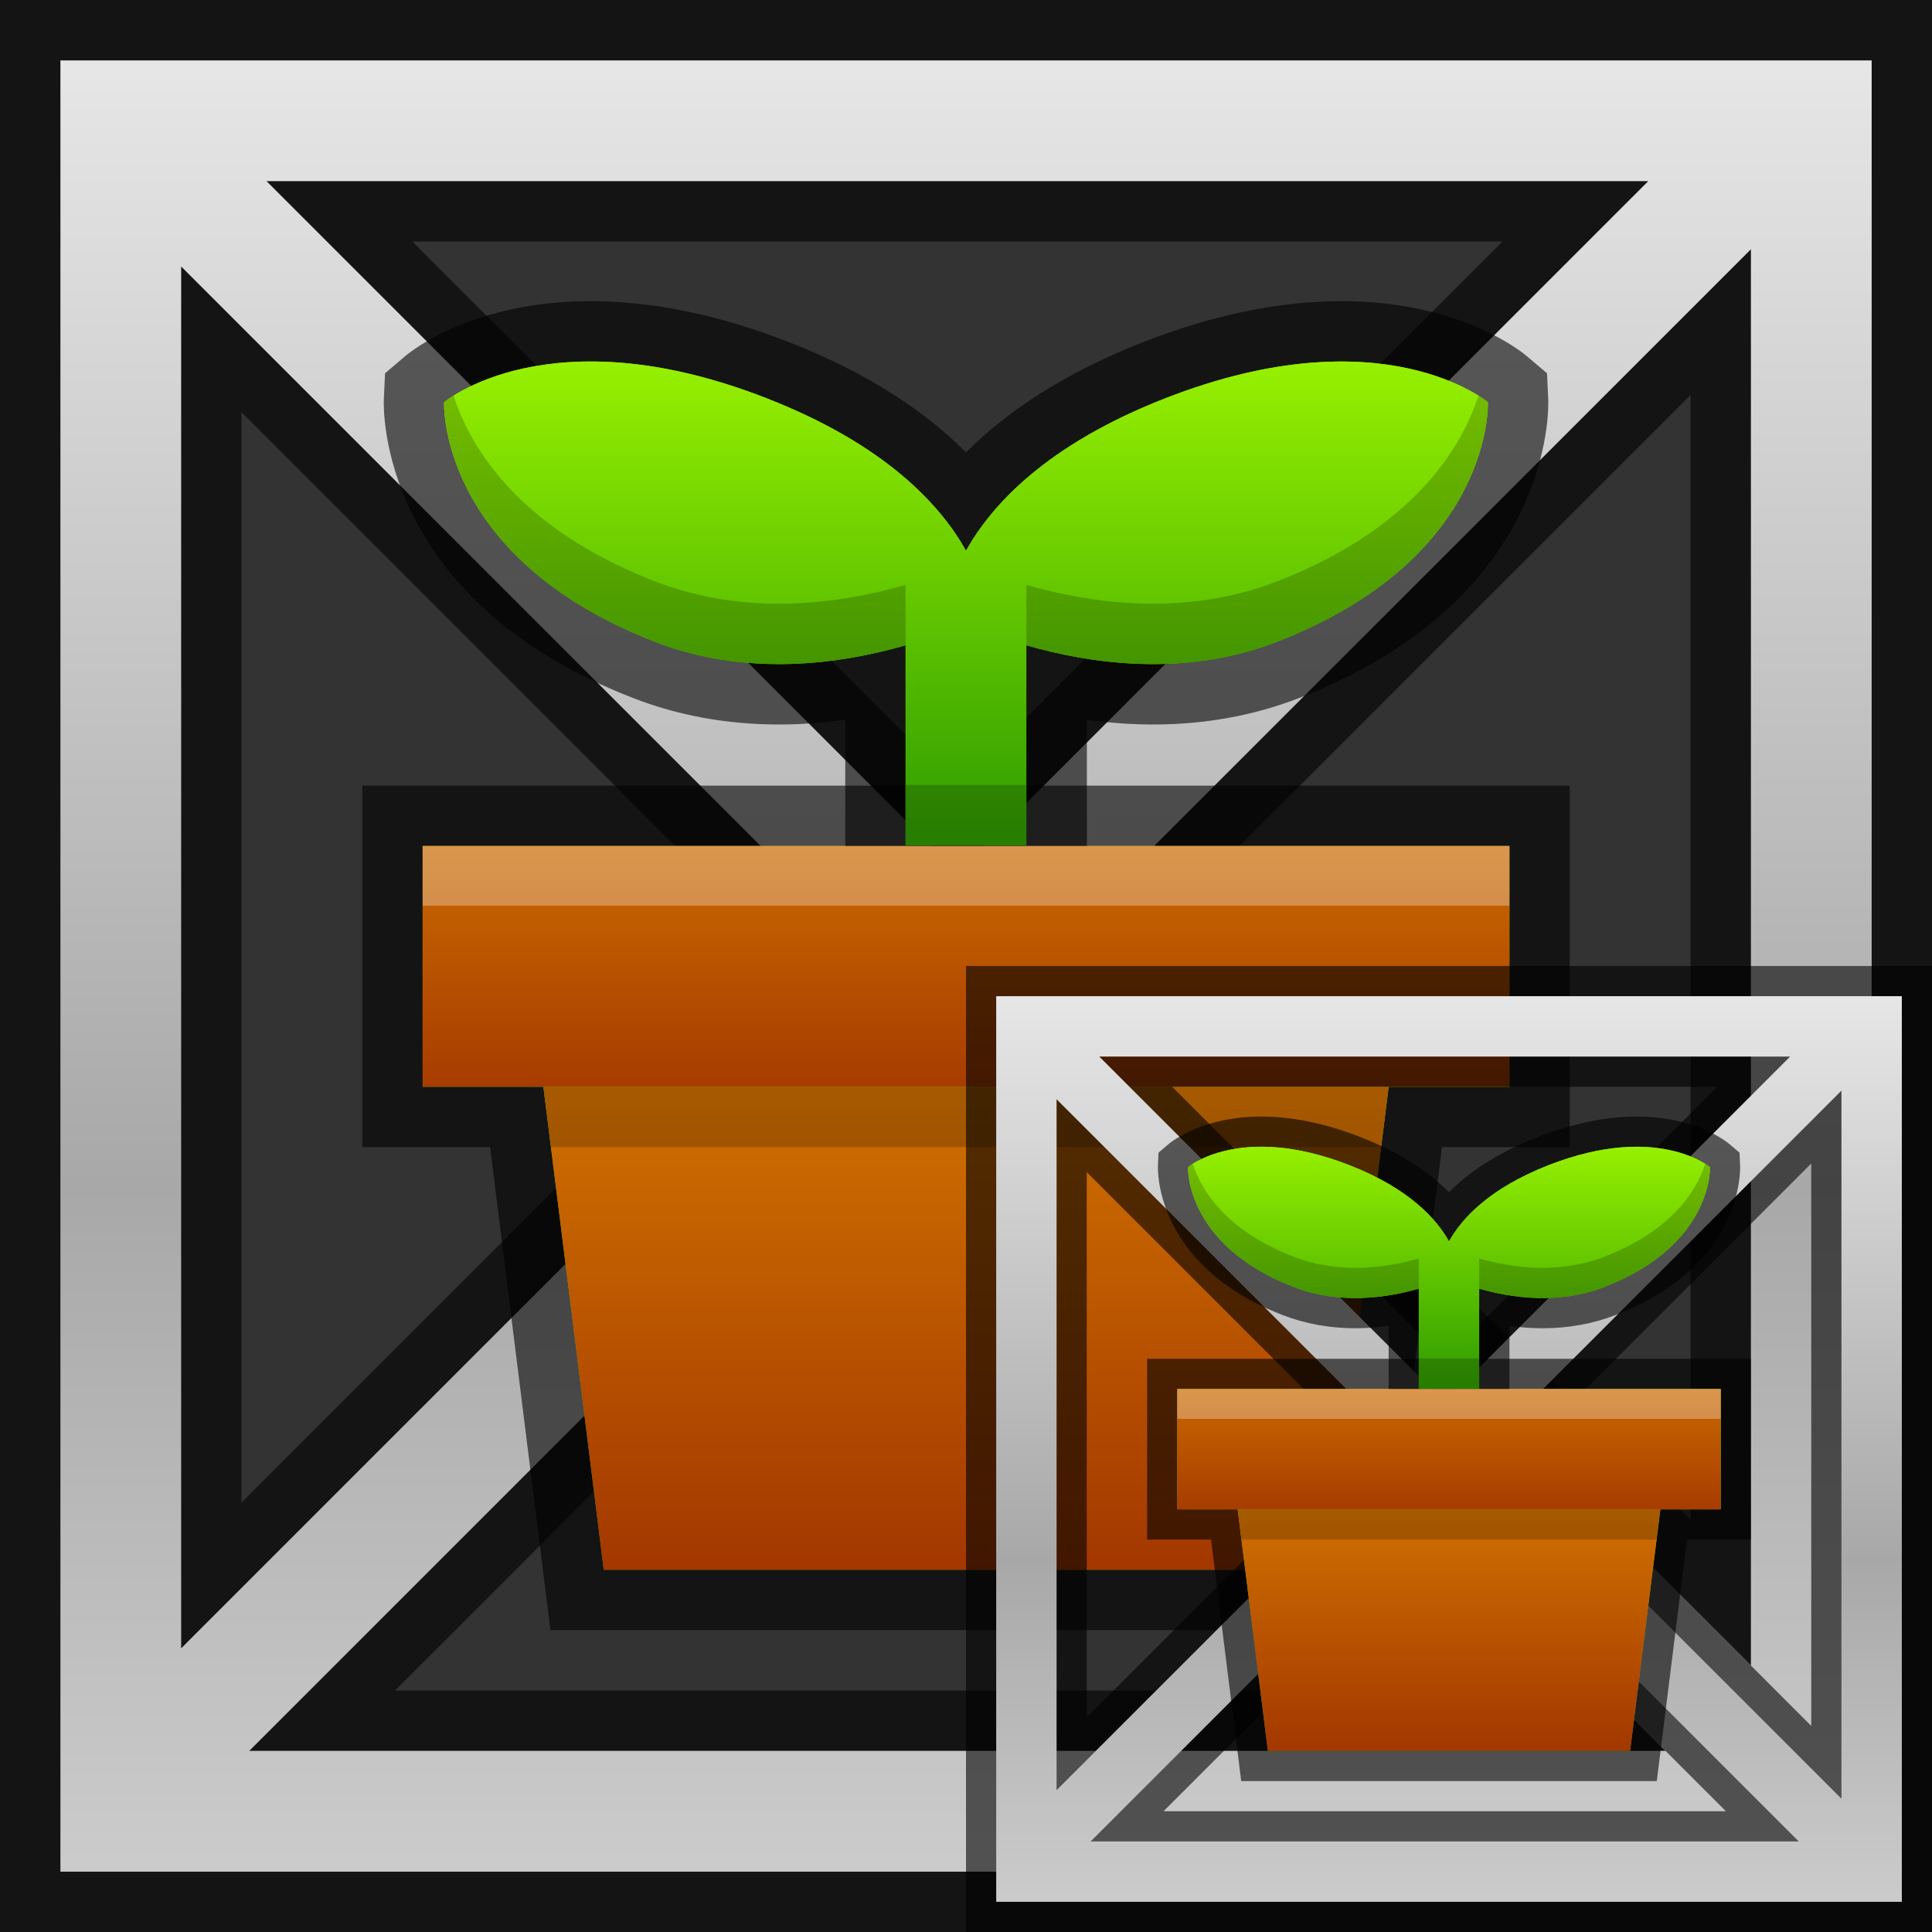 <?xml version="1.0" encoding="UTF-8"?>
<!DOCTYPE svg PUBLIC "-//W3C//DTD SVG 1.1 Tiny//EN" "http://www.w3.org/Graphics/SVG/1.1/DTD/svg11-tiny.dtd">
<svg baseProfile="tiny" height="30" viewBox="0 0 30 30" width="30" xmlns="http://www.w3.org/2000/svg" xmlns:xlink="http://www.w3.org/1999/xlink">
<rect x="0" y="0" width="30" height="30" fill="#333333" stroke="none"/>
<g>
<g>
<path d="M0,30V0h30v30H0z M23.599,26.25l-8.732-8.732L6.134,26.25H23.599z M26.25,23.599V6.134l-8.732,8.732   L26.25,23.599z M3.75,23.331l8.465-8.465L3.75,6.401V23.331z M14.866,12.215L23.33,3.75H6.402L14.866,12.215z" fill-opacity="0.6" stroke-opacity="0.6"/>
<path d="M0.938,0.938v28.125h28.125V0.938H0.938z M13.541,14.866L2.813,25.595V4.138L13.541,14.866z    M4.139,2.813h21.455L14.866,13.541L4.139,2.813z M14.866,16.192l10.995,10.995H3.871L14.866,16.192z M16.192,14.866L27.188,3.871   v21.99L16.192,14.866z" fill="url(#SVGID_1_)"/>
<g>
<polygon fill-opacity="0.6" points="8.547,25.313 7.61,17.813 5.625,17.813 5.625,12.199 24.375,12.199 24.375,17.813 22.391,17.813     21.453,25.313   " stroke-opacity="0.6"/>
<polygon fill="url(#SVGID_2_)" points="6.563,13.137 6.563,16.875 8.438,16.875 9.375,24.375 20.625,24.375 21.563,16.875     23.438,16.875 23.438,13.137   "/>
<path d="M13.125,14.063v-2.886c-0.348,0.048-0.692,0.073-1.03,0.073c-0.804,0-1.568-0.139-2.272-0.414    C5.866,9.294,5.955,6.329,5.96,6.204l0.019-0.408l0.312-0.265c0.103-0.088,1.06-0.855,2.881-0.855c0.958,0,1.99,0.212,3.066,0.632    c1.3,0.506,2.174,1.126,2.762,1.716c0.588-0.589,1.462-1.209,2.762-1.716c1.076-0.42,2.108-0.632,3.066-0.632    c1.82,0,2.777,0.767,2.881,0.855l0.313,0.265l0.019,0.408c0.005,0.125,0.094,3.091-3.862,4.632    c-0.704,0.275-1.469,0.414-2.272,0.414c-0.338,0-0.683-0.025-1.03-0.073v2.886H13.125z" fill-opacity="0.6" stroke-opacity="0.6"/>
<path d="M10.163,9.963c1.436,0.559,2.896,0.346,3.899,0.057v3.105h1.875V10.02    c1.003,0.289,2.464,0.502,3.899-0.057c3.375-1.316,3.267-3.717,3.267-3.717s-1.627-1.379-5.002-0.064    C16.242,6.907,15.392,7.849,15,8.551c-0.392-0.702-1.242-1.644-3.102-2.369C8.523,4.866,6.896,6.246,6.896,6.246    S6.788,8.647,10.163,9.963z" fill="url(#SVGID_3_)"/>
<defs>
<linearGradient gradientUnits="userSpaceOnUse" id="SVGID_2_" x1="14.999" x2="14.999" y1="12.103" y2="23.994">
<stop offset="0" style="stop-color:#A0F800"/>
<stop offset="1" style="stop-color:#319E00"/>
</linearGradient>
</defs>
<defs>
<linearGradient gradientUnits="userSpaceOnUse" id="SVGID_3_" x1="14.999" x2="14.999" y1="4.922" y2="12.87">
<stop offset="0" style="stop-color:#A0F800"/>
<stop offset="1" style="stop-color:#319E00"/>
</linearGradient>
</defs>
</g>
<rect fill="url(#SVGID_4_)" height="3.738" width="16.875" x="6.563" y="13.137"/>
<polygon fill="url(#SVGID_5_)" points="20.625,24.375 9.375,24.375 8.438,16.875 21.563,16.875  "/>
<path d="M23.104,6.246c0,0-1.627-1.379-5.002-0.064C16.242,6.907,15.392,7.849,15,8.551   c-0.392-0.702-1.242-1.644-3.102-2.369C8.523,4.866,6.896,6.246,6.896,6.246s-0.109,2.401,3.267,3.717   c1.436,0.559,2.896,0.346,3.899,0.057v3.105h1.875V10.02c1.003,0.289,2.464,0.502,3.899-0.057   C23.212,8.647,23.104,6.246,23.104,6.246z" fill="url(#SVGID_3_)"/>
<g fill-opacity="0.2" stroke-opacity="0.2">
<path d="M14.063,9.082c-1.003,0.289-2.464,0.502-3.899-0.057C8.06,8.205,7.31,6.963,7.042,6.144    c-0.094,0.06-0.146,0.102-0.146,0.102s-0.109,2.401,3.267,3.717c1.436,0.559,2.896,0.346,3.899,0.057V9.082z"/>
<path d="M22.958,6.144c-0.268,0.819-1.018,2.061-3.121,2.881c-1.436,0.559-2.896,0.346-3.899,0.057v0.938    c1.003,0.289,2.464,0.502,3.899-0.057c3.375-1.316,3.267-3.717,3.267-3.717S23.052,6.204,22.958,6.144z"/>
<rect height="0.938" width="1.875" x="14.063" y="12.188"/>
</g>
<rect fill="#FFFFFF" fill-opacity="0.3" height="0.926" stroke-opacity="0.3" width="16.875" x="6.563" y="13.137"/>
<polygon fill-opacity="0.2" points="21.445,17.813 21.563,16.875 8.438,16.875 8.555,17.813  " stroke-opacity="0.2"/>
<defs>
<linearGradient gradientUnits="userSpaceOnUse" id="SVGID_1_" x1="14.999" x2="14.999" y1="0.994" y2="29.19">
<stop offset="0" style="stop-color:#E6E6E6"/>
<stop offset="0.618" style="stop-color:#A8A8A8"/>
<stop offset="1" style="stop-color:#CCCCCC"/>
</linearGradient>
</defs>
<defs>
<linearGradient gradientUnits="userSpaceOnUse" id="SVGID_4_" x1="14.999" x2="14.999" y1="12.554" y2="17.368">
<stop offset="0" style="stop-color:#D07100"/>
<stop offset="1" style="stop-color:#A23600"/>
</linearGradient>
</defs>
<defs>
<linearGradient gradientUnits="userSpaceOnUse" id="SVGID_5_" x1="14.999" x2="14.999" y1="16.841" y2="24.56">
<stop offset="0" style="stop-color:#D07100"/>
<stop offset="1" style="stop-color:#A23600"/>
</linearGradient>
</defs>
</g>
</g>
<g transform="matrix(0.5 0 0 0.5 15 15)">
<g>
<path d="M0,30V0h30v30H0z M23.599,26.25l-8.732-8.732L6.134,26.25H23.599z M26.25,23.599V6.134l-8.732,8.732   L26.25,23.599z M3.75,23.331l8.465-8.465L3.75,6.401V23.331z M14.866,12.215L23.33,3.75H6.402L14.866,12.215z" fill-opacity="0.6" stroke-opacity="0.6"/>
<path d="M0.938,0.938v28.125h28.125V0.938H0.938z M13.541,14.866L2.813,25.595V4.138L13.541,14.866z    M4.139,2.813h21.455L14.866,13.541L4.139,2.813z M14.866,16.192l10.995,10.995H3.871L14.866,16.192z M16.192,14.866L27.188,3.871   v21.99L16.192,14.866z" fill="url(#SVGID_1_)"/>
<g>
<polygon fill-opacity="0.6" points="8.547,25.313 7.61,17.813 5.625,17.813 5.625,12.199 24.375,12.199 24.375,17.813 22.391,17.813     21.453,25.313   " stroke-opacity="0.6"/>
<polygon fill="url(#SVGID_2_)" points="6.563,13.137 6.563,16.875 8.438,16.875 9.375,24.375 20.625,24.375 21.563,16.875     23.438,16.875 23.438,13.137   "/>
<path d="M13.125,14.063v-2.886c-0.348,0.048-0.692,0.073-1.03,0.073c-0.804,0-1.568-0.139-2.272-0.414    C5.866,9.294,5.955,6.329,5.96,6.204l0.019-0.408l0.312-0.265c0.103-0.088,1.06-0.855,2.881-0.855c0.958,0,1.99,0.212,3.066,0.632    c1.3,0.506,2.174,1.126,2.762,1.716c0.588-0.589,1.462-1.209,2.762-1.716c1.076-0.42,2.108-0.632,3.066-0.632    c1.82,0,2.777,0.767,2.881,0.855l0.313,0.265l0.019,0.408c0.005,0.125,0.094,3.091-3.862,4.632    c-0.704,0.275-1.469,0.414-2.272,0.414c-0.338,0-0.683-0.025-1.03-0.073v2.886H13.125z" fill-opacity="0.6" stroke-opacity="0.6"/>
<linearGradient gradientUnits="userSpaceOnUse" id="SVGID_3__" x1="14.999" x2="14.999" y1="4.922" y2="12.87">
<stop offset="0" style="stop-color:#A0F800"/>
<stop offset="1" style="stop-color:#319E00"/>
</linearGradient>
<path d="M10.163,9.963c1.436,0.559,2.896,0.346,3.899,0.057v3.105h1.875V10.02    c1.003,0.289,2.464,0.502,3.899-0.057c3.375-1.316,3.267-3.717,3.267-3.717s-1.627-1.379-5.002-0.064    C16.242,6.907,15.392,7.849,15,8.551c-0.392-0.702-1.242-1.644-3.102-2.369C8.523,4.866,6.896,6.246,6.896,6.246    S6.788,8.647,10.163,9.963z" fill="url(#SVGID_3__)"/>
</g>
<rect fill="url(#SVGID_4_)" height="3.738" width="16.875" x="6.563" y="13.137"/>
<polygon fill="url(#SVGID_5_)" points="20.625,24.375 9.375,24.375 8.438,16.875 21.563,16.875  "/>
<path d="M23.104,6.246c0,0-1.627-1.379-5.002-0.064C16.242,6.907,15.392,7.849,15,8.551   c-0.392-0.702-1.242-1.644-3.102-2.369C8.523,4.866,6.896,6.246,6.896,6.246s-0.109,2.401,3.267,3.717   c1.436,0.559,2.896,0.346,3.899,0.057v3.105h1.875V10.02c1.003,0.289,2.464,0.502,3.899-0.057   C23.212,8.647,23.104,6.246,23.104,6.246z" fill="url(#SVGID_3__)"/>
<g fill-opacity="0.2" stroke-opacity="0.2">
<path d="M14.063,9.082c-1.003,0.289-2.464,0.502-3.899-0.057C8.06,8.205,7.31,6.963,7.042,6.144    c-0.094,0.06-0.146,0.102-0.146,0.102s-0.109,2.401,3.267,3.717c1.436,0.559,2.896,0.346,3.899,0.057V9.082z"/>
<path d="M22.958,6.144c-0.268,0.819-1.018,2.061-3.121,2.881c-1.436,0.559-2.896,0.346-3.899,0.057v0.938    c1.003,0.289,2.464,0.502,3.899-0.057c3.375-1.316,3.267-3.717,3.267-3.717S23.052,6.204,22.958,6.144z"/>
<rect height="0.938" width="1.875" x="14.063" y="12.188"/>
</g>
<rect fill="#FFFFFF" fill-opacity="0.3" height="0.926" stroke-opacity="0.3" width="16.875" x="6.563" y="13.137"/>
<polygon fill-opacity="0.2" points="21.445,17.813 21.563,16.875 8.438,16.875 8.555,17.813  " stroke-opacity="0.2"/>
</g>
</g>
</svg>
